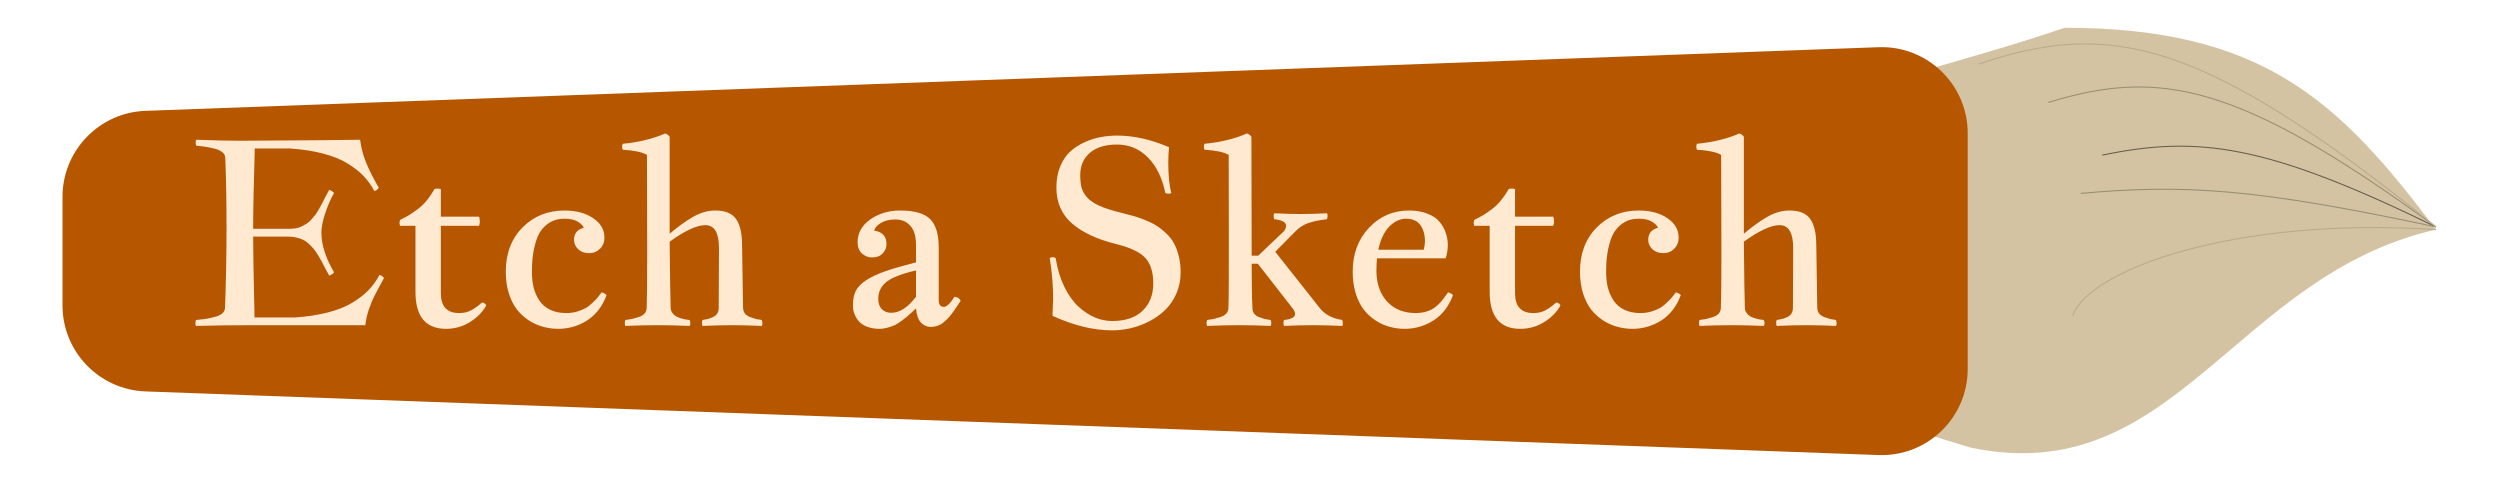 <svg width="360" height="72" viewBox="0 0 360 72" fill="none" xmlns="http://www.w3.org/2000/svg">
<g filter="url(#filter0_d_14_196)">
<path d="M350.775 29.062C321.712 35.65 313.187 66.65 283.737 60.45C256.612 51.925 232.2 47.438 232.2 31.387C232.2 15.337 271.337 8.912 297.3 0C325.763 0 336.825 10.463 350.775 29.062Z" fill="#D3C3A2"/>
<path d="M350.775 28.675C326.229 16.682 316.5 15.509 302.725 18.332" stroke="#665E4E" stroke-width="0.155"/>
<path d="M350.775 28.675C322.27 7.887 310.972 5.854 294.975 10.747" stroke="#998D75" stroke-width="0.155"/>
<path d="M350.775 28.675C324.645 23.078 314.289 22.531 299.625 23.848" stroke="#998D75" stroke-width="0.155"/>
<path d="M350.775 28.675C317.123 1.491 303.786 -1.168 284.9 5.231" stroke="#B8AA8D" stroke-width="0.155"/>
<path d="M350.775 29.062C321.663 27.153 300.787 34.875 298.462 41.462" stroke="#B8AA8D" stroke-width="0.155"/>
<path d="M9 24.353C9 17.682 14.278 12.206 20.945 11.961L270.495 2.797C277.517 2.539 283.35 8.162 283.35 15.189V49.136C283.35 56.163 277.517 61.786 270.495 61.528L20.945 52.364C14.278 52.119 9 46.643 9 39.972V24.353Z" fill="#B65700"/>
</g>
<path d="M28.242 20.124C30.954 20.221 33.073 20.269 34.599 20.269C44.989 20.209 50.741 20.16 51.855 20.124C52.013 21.335 52.321 22.485 52.781 23.575C53.242 24.653 53.829 25.803 54.543 27.026C54.446 27.232 54.234 27.395 53.908 27.517C53.472 26.693 52.945 25.96 52.327 25.319C51.71 24.677 50.929 24.072 49.984 23.502C49.052 22.933 47.883 22.467 46.478 22.104C45.086 21.74 43.493 21.498 41.701 21.377H36.688C36.531 26.499 36.452 30.356 36.452 32.948H41.629C41.98 32.948 42.307 32.923 42.609 32.875C42.924 32.814 43.215 32.718 43.481 32.584C43.748 32.439 43.984 32.306 44.19 32.185C44.408 32.052 44.626 31.858 44.844 31.604C45.062 31.337 45.243 31.119 45.389 30.95C45.534 30.768 45.709 30.495 45.915 30.132C46.121 29.769 46.279 29.484 46.388 29.279C46.497 29.073 46.66 28.752 46.878 28.316C47.108 27.88 47.284 27.553 47.405 27.335C47.78 27.48 48.01 27.638 48.095 27.807C47.587 28.703 47.157 29.696 46.805 30.786C46.454 31.876 46.279 32.784 46.279 33.511C46.279 35.23 46.884 37.125 48.095 39.196C47.998 39.39 47.768 39.553 47.405 39.687C47.272 39.444 47.084 39.099 46.842 38.651C46.612 38.191 46.43 37.84 46.297 37.598C46.164 37.355 45.982 37.047 45.752 36.671C45.522 36.296 45.316 36.005 45.134 35.799C44.965 35.594 44.741 35.364 44.462 35.109C44.196 34.855 43.929 34.667 43.663 34.546C43.397 34.413 43.088 34.304 42.737 34.219C42.398 34.122 42.028 34.074 41.629 34.074H36.452C36.452 35.999 36.519 39.88 36.652 45.717H42.446C44.238 45.596 45.831 45.354 47.223 44.99C48.628 44.627 49.796 44.161 50.729 43.592C51.673 43.023 52.454 42.417 53.072 41.775C53.69 41.134 54.216 40.401 54.652 39.578C54.979 39.699 55.191 39.856 55.288 40.05C55.227 40.171 55.07 40.462 54.816 40.922C54.562 41.382 54.392 41.697 54.307 41.866C54.222 42.024 54.077 42.308 53.871 42.72C53.678 43.12 53.532 43.447 53.435 43.701C53.338 43.943 53.223 44.252 53.09 44.627C52.969 45.002 52.866 45.372 52.781 45.735C52.709 46.086 52.648 46.45 52.6 46.825H36.652C33.37 46.825 30.555 46.861 28.205 46.934C28.157 46.789 28.133 46.668 28.133 46.571C28.133 46.486 28.157 46.322 28.205 46.08C28.762 46.032 29.21 45.983 29.55 45.935C29.901 45.874 30.325 45.784 30.821 45.663C31.33 45.541 31.717 45.372 31.983 45.154C32.25 44.924 32.389 44.651 32.401 44.337C32.547 40.546 32.619 36.726 32.619 32.875C32.619 28.952 32.559 25.567 32.438 22.721C32.425 22.406 32.286 22.14 32.02 21.922C31.753 21.692 31.366 21.516 30.857 21.395C30.361 21.274 29.937 21.189 29.586 21.141C29.247 21.081 28.799 21.026 28.242 20.977C28.193 20.76 28.169 20.608 28.169 20.523C28.169 20.451 28.193 20.318 28.242 20.124ZM62.572 27.226C62.693 27.177 62.832 27.153 62.99 27.153C63.147 27.153 63.31 27.177 63.48 27.226V31.204H68.984C69.056 31.386 69.093 31.61 69.093 31.876C69.093 32.106 69.056 32.318 68.984 32.512H63.48V42.211C63.48 44.125 64.358 45.081 66.114 45.081C66.78 45.081 67.349 44.954 67.821 44.7C68.306 44.446 68.838 44.064 69.42 43.556C69.722 43.592 69.922 43.737 70.019 43.991C69.486 44.948 68.699 45.747 67.658 46.389C66.616 47.031 65.472 47.352 64.225 47.352C61.294 47.352 59.829 45.578 59.829 42.03V32.512H57.595C57.546 32.294 57.522 32.154 57.522 32.094C57.522 32.082 57.546 31.943 57.595 31.676C58.176 31.386 58.618 31.149 58.921 30.968C59.236 30.774 59.629 30.502 60.102 30.15C60.586 29.799 61.022 29.387 61.409 28.915C61.809 28.431 62.196 27.868 62.572 27.226ZM86.639 42.102C86.93 42.163 87.166 42.296 87.348 42.502C86.742 44.125 85.804 45.342 84.532 46.153C83.261 46.952 81.88 47.352 80.391 47.352C79.652 47.352 78.932 47.255 78.229 47.061C77.527 46.88 76.843 46.577 76.177 46.153C75.523 45.729 74.948 45.208 74.451 44.591C73.967 43.961 73.573 43.18 73.27 42.248C72.98 41.303 72.835 40.262 72.835 39.123C72.835 36.496 73.64 34.37 75.25 32.748C76.861 31.125 78.871 30.314 81.281 30.314C82.976 30.314 84.357 30.683 85.422 31.422C86.5 32.148 87.039 33.081 87.039 34.219C87.039 34.861 86.827 35.394 86.403 35.818C85.979 36.241 85.459 36.453 84.841 36.453C84.187 36.453 83.66 36.266 83.261 35.89C82.861 35.503 82.661 35.055 82.661 34.546C82.661 33.626 83.127 33.044 84.06 32.802C83.975 32.524 83.703 32.239 83.243 31.949C82.782 31.646 82.129 31.494 81.281 31.494C80.845 31.494 80.433 31.549 80.046 31.658C79.658 31.755 79.24 31.967 78.792 32.294C78.356 32.621 77.981 33.051 77.666 33.583C77.363 34.116 77.109 34.861 76.903 35.818C76.697 36.762 76.594 37.864 76.594 39.123C76.594 39.971 76.679 40.74 76.849 41.43C77.03 42.12 77.309 42.744 77.684 43.301C78.06 43.858 78.574 44.294 79.228 44.609C79.882 44.924 80.651 45.081 81.535 45.081C82.092 45.081 82.619 45.009 83.115 44.863C83.612 44.706 84.011 44.542 84.314 44.373C84.629 44.203 84.962 43.949 85.313 43.61C85.677 43.259 85.919 43.011 86.04 42.865C86.161 42.708 86.361 42.453 86.639 42.102ZM89.673 20.705C91.973 20.487 94.014 19.991 95.794 19.216C96.121 19.349 96.333 19.512 96.43 19.706V33.656C97.629 32.639 98.755 31.828 99.808 31.222C100.862 30.617 101.933 30.314 103.023 30.314C104.392 30.314 105.366 30.701 105.948 31.476C106.529 32.251 106.832 33.462 106.856 35.109L107.001 44.337C107.013 44.651 107.104 44.924 107.274 45.154C107.455 45.372 107.71 45.541 108.036 45.663C108.363 45.784 108.636 45.874 108.854 45.935C109.072 45.983 109.356 46.032 109.708 46.08C109.768 46.383 109.798 46.547 109.798 46.571C109.798 46.631 109.768 46.752 109.708 46.934C108.145 46.861 106.723 46.825 105.439 46.825C104.143 46.825 102.714 46.861 101.152 46.934C101.104 46.74 101.08 46.595 101.08 46.498C101.08 46.413 101.104 46.274 101.152 46.08C101.467 46.032 101.727 45.983 101.933 45.935C102.151 45.874 102.394 45.784 102.66 45.663C102.938 45.541 103.144 45.372 103.277 45.154C103.423 44.924 103.495 44.651 103.495 44.337L103.532 35.709C103.532 33.517 102.878 32.421 101.57 32.421C100.347 32.421 98.633 33.214 96.43 34.8C96.478 39.838 96.526 43.017 96.575 44.337C96.587 44.591 96.66 44.821 96.793 45.027C96.938 45.221 97.096 45.378 97.265 45.499C97.435 45.608 97.665 45.711 97.955 45.808C98.246 45.893 98.47 45.953 98.627 45.989C98.797 46.014 99.021 46.044 99.3 46.08C99.372 46.226 99.409 46.377 99.409 46.534C99.409 46.692 99.372 46.825 99.3 46.934C97.701 46.861 96.151 46.825 94.65 46.825C93.172 46.825 91.634 46.861 90.036 46.934C89.987 46.74 89.963 46.607 89.963 46.534C89.963 46.474 89.987 46.322 90.036 46.08C90.436 46.032 90.756 45.983 90.999 45.935C91.253 45.874 91.568 45.784 91.943 45.663C92.331 45.541 92.621 45.372 92.815 45.154C93.009 44.924 93.112 44.651 93.124 44.337C93.172 43.138 93.196 40.456 93.196 36.29C93.196 34.364 93.19 31.743 93.178 28.425C93.166 25.107 93.16 23.066 93.16 22.303C92.47 21.904 91.307 21.656 89.673 21.559C89.612 21.401 89.582 21.256 89.582 21.123C89.582 21.002 89.612 20.863 89.673 20.705ZM123.494 34.891C123.494 33.559 124.1 32.463 125.311 31.604C126.534 30.744 127.975 30.314 129.634 30.314C131.668 30.314 133.097 30.72 133.92 31.531C134.756 32.342 135.174 33.711 135.174 35.636V43.174C135.174 43.852 135.422 44.191 135.918 44.191C136.318 44.191 136.827 43.707 137.444 42.738C137.88 42.774 138.177 42.968 138.334 43.319C138.249 43.44 138.104 43.658 137.898 43.973C137.692 44.288 137.541 44.512 137.444 44.645C137.347 44.779 137.196 44.984 136.99 45.263C136.784 45.529 136.615 45.729 136.481 45.862C136.36 45.995 136.191 46.153 135.973 46.335C135.767 46.516 135.573 46.656 135.392 46.752C135.222 46.837 135.022 46.91 134.792 46.97C134.562 47.043 134.332 47.079 134.102 47.079C133.496 47.079 132.994 46.861 132.594 46.425C132.207 45.989 131.977 45.317 131.904 44.409C131.892 44.421 131.704 44.597 131.341 44.936C130.978 45.275 130.723 45.505 130.578 45.626C130.445 45.735 130.185 45.935 129.797 46.226C129.422 46.504 129.101 46.704 128.834 46.825C128.568 46.946 128.235 47.061 127.835 47.17C127.436 47.291 127.042 47.352 126.655 47.352C126.037 47.352 125.486 47.267 125.002 47.097C124.529 46.928 124.16 46.722 123.894 46.48C123.627 46.238 123.409 45.959 123.24 45.644C123.07 45.317 122.955 45.021 122.895 44.754C122.846 44.488 122.822 44.221 122.822 43.955C122.822 43.144 122.955 42.46 123.222 41.903C123.5 41.346 124.009 40.825 124.747 40.34C125.498 39.856 126.419 39.426 127.508 39.051C128.598 38.675 130.063 38.252 131.904 37.779V35.255C131.904 34.031 131.632 33.117 131.087 32.512C130.554 31.906 129.833 31.604 128.925 31.604C128.114 31.604 127.43 31.767 126.873 32.094C126.328 32.409 125.995 32.778 125.874 33.202C127.06 33.384 127.654 34.031 127.654 35.145C127.654 35.654 127.472 36.102 127.109 36.49C126.745 36.877 126.237 37.071 125.583 37.071C125.038 37.071 124.554 36.883 124.13 36.508C123.706 36.12 123.494 35.581 123.494 34.891ZM131.904 42.738V38.942C130.79 39.196 129.87 39.475 129.143 39.777C128.417 40.068 127.86 40.389 127.472 40.74C127.097 41.091 126.836 41.455 126.691 41.83C126.546 42.193 126.473 42.617 126.473 43.101C126.473 43.707 126.649 44.185 127 44.536C127.363 44.875 127.805 45.045 128.326 45.045C129.537 45.045 130.729 44.276 131.904 42.738ZM167.814 27.807C167.354 25.591 166.507 23.872 165.271 22.649C164.048 21.426 162.577 20.814 160.858 20.814C159.174 20.814 157.867 21.214 156.934 22.013C156.014 22.812 155.554 23.878 155.554 25.21C155.554 25.948 155.62 26.56 155.753 27.044C155.887 27.529 156.159 28.001 156.571 28.461C156.983 28.909 157.582 29.309 158.369 29.66C159.156 29.999 160.186 30.326 161.457 30.641C162.147 30.81 162.747 30.968 163.255 31.113C163.776 31.258 164.345 31.458 164.963 31.712C165.592 31.967 166.131 32.239 166.579 32.53C167.039 32.821 167.494 33.184 167.942 33.62C168.402 34.044 168.771 34.516 169.05 35.036C169.34 35.557 169.57 36.175 169.74 36.889C169.921 37.592 170.012 38.361 170.012 39.196C170.012 40.31 169.806 41.339 169.395 42.284C168.983 43.216 168.444 44.004 167.778 44.645C167.112 45.287 166.343 45.832 165.471 46.28C164.599 46.728 163.715 47.055 162.819 47.261C161.923 47.467 161.033 47.57 160.149 47.57C157.461 47.57 154.597 46.873 151.558 45.481C151.618 44.173 151.648 43.368 151.648 43.065C151.648 41.091 151.485 39.123 151.158 37.162C151.291 37.077 151.424 37.035 151.558 37.035C151.727 37.035 151.878 37.077 152.012 37.162C152.266 38.724 152.684 40.104 153.265 41.303C153.858 42.502 154.536 43.453 155.299 44.155C156.062 44.845 156.849 45.366 157.661 45.717C158.484 46.056 159.314 46.226 160.149 46.226C162.05 46.226 163.51 45.735 164.527 44.754C165.556 43.761 166.071 42.453 166.071 40.831C166.071 39.196 165.689 37.967 164.926 37.144C164.176 36.308 162.735 35.63 160.603 35.109C157.939 34.443 155.856 33.462 154.355 32.167C152.865 30.859 152.121 29.133 152.121 26.99C152.121 25.864 152.302 24.859 152.666 23.975C153.041 23.078 153.519 22.364 154.101 21.831C154.694 21.286 155.384 20.838 156.171 20.487C156.958 20.124 157.733 19.876 158.496 19.742C159.271 19.597 160.058 19.524 160.858 19.524C163.255 19.524 165.75 20.081 168.341 21.195C168.269 21.91 168.232 22.655 168.232 23.43C168.232 25.246 168.377 26.705 168.668 27.807C168.511 27.868 168.377 27.898 168.269 27.898C168.147 27.898 167.996 27.868 167.814 27.807ZM184.889 46.08C185.954 45.971 186.487 45.687 186.487 45.227C186.487 44.96 186.354 44.663 186.087 44.337L181.129 37.979H180.239C180.239 40.873 180.275 42.992 180.348 44.337C180.348 44.651 180.426 44.924 180.584 45.154C180.753 45.372 180.995 45.541 181.31 45.663C181.637 45.784 181.904 45.874 182.11 45.935C182.327 45.983 182.612 46.032 182.963 46.08C183.036 46.226 183.072 46.377 183.072 46.534C183.072 46.692 183.036 46.825 182.963 46.934C181.365 46.861 179.851 46.825 178.422 46.825C176.945 46.825 175.407 46.861 173.809 46.934C173.76 46.74 173.736 46.607 173.736 46.534C173.736 46.474 173.76 46.322 173.809 46.08C174.208 46.032 174.529 45.983 174.771 45.935C175.026 45.874 175.34 45.784 175.716 45.663C176.103 45.541 176.394 45.372 176.588 45.154C176.781 44.924 176.884 44.651 176.896 44.337C176.945 43.138 176.963 39.36 176.951 33.002C176.939 26.633 176.933 23.066 176.933 22.303C176.243 21.904 175.08 21.656 173.445 21.559C173.385 21.401 173.354 21.256 173.354 21.123C173.354 21.002 173.385 20.863 173.445 20.705C175.746 20.487 177.786 19.991 179.567 19.216C179.894 19.349 180.105 19.512 180.202 19.706L180.239 36.817H181.183L184.852 33.329C185.082 33.063 185.197 32.79 185.197 32.512C185.197 32.003 184.622 31.688 183.472 31.567C183.423 31.373 183.399 31.24 183.399 31.168C183.399 31.059 183.423 30.907 183.472 30.713C185.046 30.786 186.299 30.823 187.232 30.823C188.249 30.823 189.539 30.786 191.101 30.713C191.149 30.859 191.173 30.986 191.173 31.095C191.173 31.168 191.149 31.325 191.101 31.567C190.023 31.688 189.133 31.87 188.431 32.112C187.728 32.342 187.093 32.748 186.523 33.329L183.635 36.254L190.029 44.337C190.756 45.281 191.845 45.862 193.299 46.08C193.347 46.322 193.371 46.486 193.371 46.571C193.371 46.668 193.347 46.789 193.299 46.934C191.736 46.861 190.326 46.825 189.066 46.825C187.843 46.825 186.451 46.861 184.889 46.934C184.84 46.74 184.816 46.595 184.816 46.498C184.816 46.413 184.84 46.274 184.889 46.08ZM208.175 37.198H198.276C198.227 37.925 198.203 38.566 198.203 39.123C198.239 40.928 198.766 42.375 199.783 43.465C200.8 44.542 202.163 45.081 203.87 45.081C204.33 45.081 204.76 45.033 205.16 44.936C205.559 44.827 205.886 44.706 206.141 44.573C206.407 44.44 206.679 44.246 206.958 43.991C207.236 43.737 207.436 43.537 207.557 43.392C207.691 43.235 207.866 43.005 208.084 42.702C208.302 42.387 208.447 42.187 208.52 42.102C208.811 42.163 209.047 42.296 209.228 42.502C208.623 44.125 207.685 45.342 206.413 46.153C205.142 46.952 203.761 47.352 202.272 47.352C201.533 47.352 200.812 47.255 200.11 47.061C199.42 46.88 198.748 46.577 198.094 46.153C197.44 45.729 196.871 45.208 196.386 44.591C195.902 43.961 195.515 43.18 195.224 42.248C194.933 41.303 194.788 40.262 194.788 39.123C194.788 36.568 195.569 34.461 197.131 32.802C198.693 31.143 200.613 30.314 202.889 30.314C203.894 30.314 204.766 30.459 205.505 30.75C206.256 31.028 206.837 31.41 207.249 31.894C207.672 32.379 207.981 32.911 208.175 33.493C208.381 34.062 208.484 34.673 208.484 35.327C208.484 35.933 208.381 36.556 208.175 37.198ZM202.453 31.494C201.618 31.494 200.825 31.864 200.074 32.602C199.335 33.341 198.802 34.461 198.475 35.963H205.014C205.136 35.503 205.196 35.103 205.196 34.764C205.196 33.819 204.978 33.038 204.542 32.421C204.106 31.803 203.41 31.494 202.453 31.494ZM217.257 27.226C217.378 27.177 217.517 27.153 217.675 27.153C217.832 27.153 217.996 27.177 218.165 27.226V31.204H223.669C223.742 31.386 223.778 31.61 223.778 31.876C223.778 32.106 223.742 32.318 223.669 32.512H218.165V42.211C218.165 44.125 219.043 45.081 220.799 45.081C221.465 45.081 222.034 44.954 222.506 44.7C222.991 44.446 223.524 44.064 224.105 43.556C224.408 43.592 224.607 43.737 224.704 43.991C224.171 44.948 223.384 45.747 222.343 46.389C221.302 47.031 220.157 47.352 218.91 47.352C215.979 47.352 214.514 45.578 214.514 42.03V32.512H212.28C212.232 32.294 212.207 32.154 212.207 32.094C212.207 32.082 212.232 31.943 212.28 31.676C212.861 31.386 213.303 31.149 213.606 30.968C213.921 30.774 214.314 30.502 214.787 30.15C215.271 29.799 215.707 29.387 216.094 28.915C216.494 28.431 216.882 27.868 217.257 27.226ZM241.324 42.102C241.615 42.163 241.851 42.296 242.033 42.502C241.427 44.125 240.489 45.342 239.217 46.153C237.946 46.952 236.565 47.352 235.076 47.352C234.337 47.352 233.617 47.255 232.914 47.061C232.212 46.88 231.528 46.577 230.862 46.153C230.208 45.729 229.633 45.208 229.136 44.591C228.652 43.961 228.258 43.18 227.956 42.248C227.665 41.303 227.52 40.262 227.52 39.123C227.52 36.496 228.325 34.37 229.936 32.748C231.546 31.125 233.556 30.314 235.966 30.314C237.661 30.314 239.042 30.683 240.107 31.422C241.185 32.148 241.724 33.081 241.724 34.219C241.724 34.861 241.512 35.394 241.088 35.818C240.664 36.241 240.144 36.453 239.526 36.453C238.872 36.453 238.345 36.266 237.946 35.89C237.546 35.503 237.346 35.055 237.346 34.546C237.346 33.626 237.813 33.044 238.745 32.802C238.66 32.524 238.388 32.239 237.928 31.949C237.468 31.646 236.814 31.494 235.966 31.494C235.53 31.494 235.118 31.549 234.731 31.658C234.343 31.755 233.926 31.967 233.477 32.294C233.042 32.621 232.666 33.051 232.351 33.583C232.049 34.116 231.794 34.861 231.588 35.818C231.383 36.762 231.28 37.864 231.28 39.123C231.28 39.971 231.364 40.74 231.534 41.43C231.716 42.12 231.994 42.744 232.369 43.301C232.745 43.858 233.26 44.294 233.913 44.609C234.567 44.924 235.336 45.081 236.22 45.081C236.777 45.081 237.304 45.009 237.801 44.863C238.297 44.706 238.697 44.542 238.999 44.373C239.314 44.203 239.647 43.949 239.998 43.61C240.362 43.259 240.604 43.011 240.725 42.865C240.846 42.708 241.046 42.453 241.324 42.102ZM244.358 20.705C246.659 20.487 248.699 19.991 250.479 19.216C250.806 19.349 251.018 19.512 251.115 19.706V33.656C252.314 32.639 253.44 31.828 254.493 31.222C255.547 30.617 256.619 30.314 257.708 30.314C259.077 30.314 260.052 30.701 260.633 31.476C261.214 32.251 261.517 33.462 261.541 35.109L261.686 44.337C261.698 44.651 261.789 44.924 261.959 45.154C262.14 45.372 262.395 45.541 262.722 45.663C263.049 45.784 263.321 45.874 263.539 45.935C263.757 45.983 264.042 46.032 264.393 46.08C264.453 46.383 264.484 46.547 264.484 46.571C264.484 46.631 264.453 46.752 264.393 46.934C262.831 46.861 261.408 46.825 260.124 46.825C258.828 46.825 257.4 46.861 255.837 46.934C255.789 46.74 255.765 46.595 255.765 46.498C255.765 46.413 255.789 46.274 255.837 46.08C256.152 46.032 256.413 45.983 256.619 45.935C256.836 45.874 257.079 45.784 257.345 45.663C257.624 45.541 257.829 45.372 257.963 45.154C258.108 44.924 258.181 44.651 258.181 44.337L258.217 35.709C258.217 33.517 257.563 32.421 256.255 32.421C255.032 32.421 253.319 33.214 251.115 34.8C251.163 39.838 251.212 43.017 251.26 44.337C251.272 44.591 251.345 44.821 251.478 45.027C251.623 45.221 251.781 45.378 251.95 45.499C252.12 45.608 252.35 45.711 252.641 45.808C252.931 45.893 253.155 45.953 253.313 45.989C253.482 46.014 253.706 46.044 253.985 46.08C254.057 46.226 254.094 46.377 254.094 46.534C254.094 46.692 254.057 46.825 253.985 46.934C252.386 46.861 250.836 46.825 249.335 46.825C247.857 46.825 246.319 46.861 244.721 46.934C244.673 46.74 244.648 46.607 244.648 46.534C244.648 46.474 244.673 46.322 244.721 46.08C245.121 46.032 245.442 45.983 245.684 45.935C245.938 45.874 246.253 45.784 246.628 45.663C247.016 45.541 247.306 45.372 247.5 45.154C247.694 44.924 247.797 44.651 247.809 44.337C247.857 43.138 247.882 40.456 247.882 36.29C247.882 34.364 247.876 31.743 247.863 28.425C247.851 25.107 247.845 23.066 247.845 22.303C247.155 21.904 245.993 21.656 244.358 21.559C244.297 21.401 244.267 21.256 244.267 21.123C244.267 21.002 244.297 20.863 244.358 20.705Z" fill="#FFE9D0"/>
<defs>
<filter id="filter0_d_14_196" x="5" y="0" width="349.824" height="69.536" filterUnits="userSpaceOnUse" color-interpolation-filters="sRGB">
<feFlood flood-opacity="0" result="BackgroundImageFix"/>
<feColorMatrix in="SourceAlpha" type="matrix" values="0 0 0 0 0 0 0 0 0 0 0 0 0 0 0 0 0 0 127 0" result="hardAlpha"/>
<feOffset dy="4"/>
<feGaussianBlur stdDeviation="2"/>
<feComposite in2="hardAlpha" operator="out"/>
<feColorMatrix type="matrix" values="0 0 0 0 0 0 0 0 0 0 0 0 0 0 0 0 0 0 0.25 0"/>
<feBlend mode="normal" in2="BackgroundImageFix" result="effect1_dropShadow_14_196"/>
<feBlend mode="normal" in="SourceGraphic" in2="effect1_dropShadow_14_196" result="shape"/>
</filter>
</defs>
</svg>
